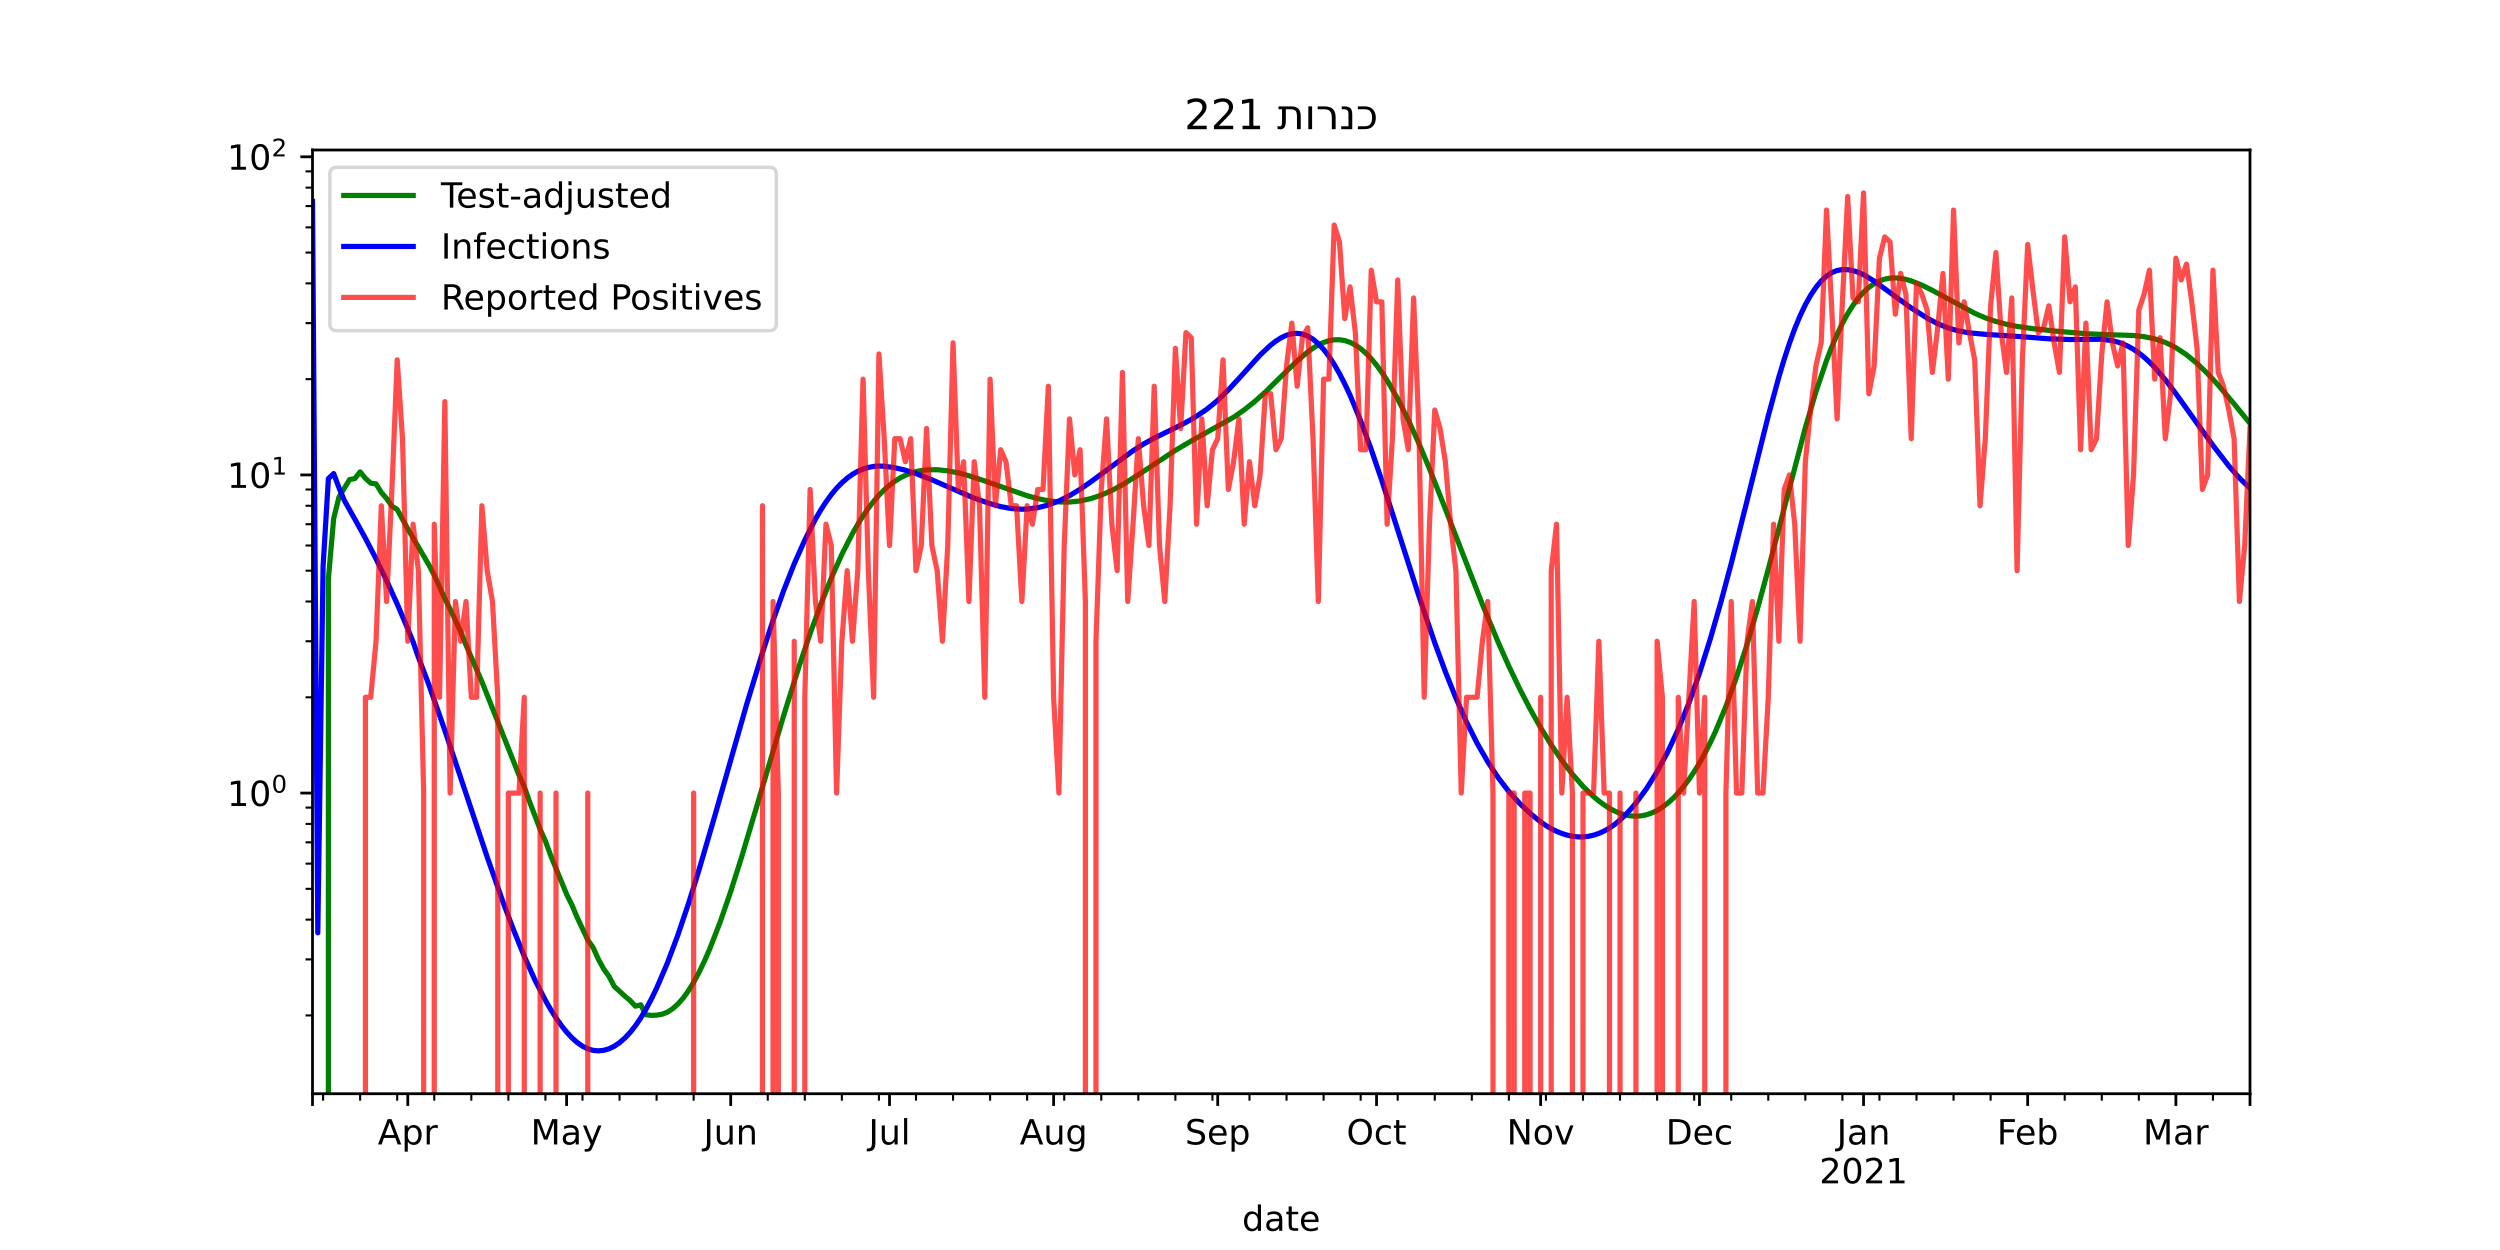 <?xml version="1.0" encoding="utf-8" standalone="no"?>
<!DOCTYPE svg PUBLIC "-//W3C//DTD SVG 1.1//EN"
  "http://www.w3.org/Graphics/SVG/1.1/DTD/svg11.dtd">
<!-- Created with matplotlib (https://matplotlib.org/) -->
<svg height="360pt" version="1.1" viewBox="0 0 720 360" width="720pt" xmlns="http://www.w3.org/2000/svg" xmlns:xlink="http://www.w3.org/1999/xlink">
 <defs>
  <style type="text/css">*{stroke-linecap:butt;stroke-linejoin:round;}</style>
 </defs>
 <g id="figure_1">
  <g id="patch_1">
   <path d="M 0 360 
L 720 360 
L 720 0 
L 0 0 
z
" style="fill:#ffffff;"/>
  </g>
  <g id="axes_1">
   <g id="patch_2">
    <path d="M 90 315 
L 648 315 
L 648 43.2 
L 90 43.2 
z
" style="fill:#ffffff;"/>
   </g>
   <g id="matplotlib.axis_1">
    <g id="xtick_1">
     <g id="line2d_1">
      <defs>
       <path d="M 0 0 
L 0 3.5 
" id="m261461eb96" style="stroke:#000000;stroke-width:0.8;"/>
      </defs>
      <g>
       <use style="stroke:#000000;stroke-width:0.8;" x="90" xlink:href="#m261461eb96" y="315"/>
      </g>
     </g>
    </g>
    <g id="xtick_2">
     <g id="line2d_2">
      <g>
       <use style="stroke:#000000;stroke-width:0.8;" x="117.443" xlink:href="#m261461eb96" y="315"/>
      </g>
     </g>
     <g id="text_1">
      <!-- Apr -->
      <g transform="translate(108.793 329.598)scale(0.1 -0.1)">
       <defs>
        <path d="M 34.188 63.188 
L 20.797 26.906 
L 47.609 26.906 
z
M 28.609 72.906 
L 39.797 72.906 
L 67.578 0 
L 57.328 0 
L 50.688 18.703 
L 17.828 18.703 
L 11.188 0 
L 0.781 0 
z
" id="DejaVuSans-65"/>
        <path d="M 18.109 8.203 
L 18.109 -20.797 
L 9.078 -20.797 
L 9.078 54.688 
L 18.109 54.688 
L 18.109 46.391 
Q 20.953 51.266 25.266 53.625 
Q 29.594 56 35.594 56 
Q 45.562 56 51.781 48.094 
Q 58.016 40.188 58.016 27.297 
Q 58.016 14.406 51.781 6.484 
Q 45.562 -1.422 35.594 -1.422 
Q 29.594 -1.422 25.266 0.953 
Q 20.953 3.328 18.109 8.203 
z
M 48.688 27.297 
Q 48.688 37.203 44.609 42.844 
Q 40.531 48.484 33.406 48.484 
Q 26.266 48.484 22.188 42.844 
Q 18.109 37.203 18.109 27.297 
Q 18.109 17.391 22.188 11.75 
Q 26.266 6.109 33.406 6.109 
Q 40.531 6.109 44.609 11.75 
Q 48.688 17.391 48.688 27.297 
z
" id="DejaVuSans-112"/>
        <path d="M 41.109 46.297 
Q 39.594 47.172 37.812 47.578 
Q 36.031 48 33.891 48 
Q 26.266 48 22.188 43.047 
Q 18.109 38.094 18.109 28.812 
L 18.109 0 
L 9.078 0 
L 9.078 54.688 
L 18.109 54.688 
L 18.109 46.188 
Q 20.953 51.172 25.484 53.578 
Q 30.031 56 36.531 56 
Q 37.453 56 38.578 55.875 
Q 39.703 55.766 41.062 55.516 
z
" id="DejaVuSans-114"/>
       </defs>
       <use xlink:href="#DejaVuSans-65"/>
       <use x="68.408" xlink:href="#DejaVuSans-112"/>
       <use x="131.885" xlink:href="#DejaVuSans-114"/>
      </g>
     </g>
    </g>
    <g id="xtick_3">
     <g id="line2d_3">
      <g>
       <use style="stroke:#000000;stroke-width:0.8;" x="163.18" xlink:href="#m261461eb96" y="315"/>
      </g>
     </g>
     <g id="text_2">
      <!-- May -->
      <g transform="translate(152.843 329.598)scale(0.1 -0.1)">
       <defs>
        <path d="M 9.812 72.906 
L 24.516 72.906 
L 43.109 23.297 
L 61.812 72.906 
L 76.516 72.906 
L 76.516 0 
L 66.891 0 
L 66.891 64.016 
L 48.094 14.016 
L 38.188 14.016 
L 19.391 64.016 
L 19.391 0 
L 9.812 0 
z
" id="DejaVuSans-77"/>
        <path d="M 34.281 27.484 
Q 23.391 27.484 19.188 25 
Q 14.984 22.516 14.984 16.5 
Q 14.984 11.719 18.141 8.906 
Q 21.297 6.109 26.703 6.109 
Q 34.188 6.109 38.703 11.406 
Q 43.219 16.703 43.219 25.484 
L 43.219 27.484 
z
M 52.203 31.203 
L 52.203 0 
L 43.219 0 
L 43.219 8.297 
Q 40.141 3.328 35.547 0.953 
Q 30.953 -1.422 24.312 -1.422 
Q 15.922 -1.422 10.953 3.297 
Q 6 8.016 6 15.922 
Q 6 25.141 12.172 29.828 
Q 18.359 34.516 30.609 34.516 
L 43.219 34.516 
L 43.219 35.406 
Q 43.219 41.609 39.141 45 
Q 35.062 48.391 27.688 48.391 
Q 23 48.391 18.547 47.266 
Q 14.109 46.141 10.016 43.891 
L 10.016 52.203 
Q 14.938 54.109 19.578 55.047 
Q 24.219 56 28.609 56 
Q 40.484 56 46.344 49.844 
Q 52.203 43.703 52.203 31.203 
z
" id="DejaVuSans-97"/>
        <path d="M 32.172 -5.078 
Q 28.375 -14.844 24.75 -17.812 
Q 21.141 -20.797 15.094 -20.797 
L 7.906 -20.797 
L 7.906 -13.281 
L 13.188 -13.281 
Q 16.891 -13.281 18.938 -11.516 
Q 21 -9.766 23.484 -3.219 
L 25.094 0.875 
L 2.984 54.688 
L 12.5 54.688 
L 29.594 11.922 
L 46.688 54.688 
L 56.203 54.688 
z
" id="DejaVuSans-121"/>
       </defs>
       <use xlink:href="#DejaVuSans-77"/>
       <use x="86.279" xlink:href="#DejaVuSans-97"/>
       <use x="147.559" xlink:href="#DejaVuSans-121"/>
      </g>
     </g>
    </g>
    <g id="xtick_4">
     <g id="line2d_4">
      <g>
       <use style="stroke:#000000;stroke-width:0.8;" x="210.443" xlink:href="#m261461eb96" y="315"/>
      </g>
     </g>
     <g id="text_3">
      <!-- Jun -->
      <g transform="translate(202.63 329.598)scale(0.1 -0.1)">
       <defs>
        <path d="M 9.812 72.906 
L 19.672 72.906 
L 19.672 5.078 
Q 19.672 -8.109 14.672 -14.062 
Q 9.672 -20.016 -1.422 -20.016 
L -5.172 -20.016 
L -5.172 -11.719 
L -2.094 -11.719 
Q 4.438 -11.719 7.125 -8.047 
Q 9.812 -4.391 9.812 5.078 
z
" id="DejaVuSans-74"/>
        <path d="M 8.5 21.578 
L 8.5 54.688 
L 17.484 54.688 
L 17.484 21.922 
Q 17.484 14.156 20.5 10.266 
Q 23.531 6.391 29.594 6.391 
Q 36.859 6.391 41.078 11.031 
Q 45.312 15.672 45.312 23.688 
L 45.312 54.688 
L 54.297 54.688 
L 54.297 0 
L 45.312 0 
L 45.312 8.406 
Q 42.047 3.422 37.719 1 
Q 33.406 -1.422 27.688 -1.422 
Q 18.266 -1.422 13.375 4.438 
Q 8.5 10.297 8.5 21.578 
z
M 31.109 56 
z
" id="DejaVuSans-117"/>
        <path d="M 54.891 33.016 
L 54.891 0 
L 45.906 0 
L 45.906 32.719 
Q 45.906 40.484 42.875 44.328 
Q 39.844 48.188 33.797 48.188 
Q 26.516 48.188 22.312 43.547 
Q 18.109 38.922 18.109 30.906 
L 18.109 0 
L 9.078 0 
L 9.078 54.688 
L 18.109 54.688 
L 18.109 46.188 
Q 21.344 51.125 25.703 53.562 
Q 30.078 56 35.797 56 
Q 45.219 56 50.047 50.172 
Q 54.891 44.344 54.891 33.016 
z
" id="DejaVuSans-110"/>
       </defs>
       <use xlink:href="#DejaVuSans-74"/>
       <use x="29.492" xlink:href="#DejaVuSans-117"/>
       <use x="92.871" xlink:href="#DejaVuSans-110"/>
      </g>
     </g>
    </g>
    <g id="xtick_5">
     <g id="line2d_5">
      <g>
       <use style="stroke:#000000;stroke-width:0.8;" x="256.18" xlink:href="#m261461eb96" y="315"/>
      </g>
     </g>
     <g id="text_4">
      <!-- Jul -->
      <g transform="translate(250.148 329.598)scale(0.1 -0.1)">
       <defs>
        <path d="M 9.422 75.984 
L 18.406 75.984 
L 18.406 0 
L 9.422 0 
z
" id="DejaVuSans-108"/>
       </defs>
       <use xlink:href="#DejaVuSans-74"/>
       <use x="29.492" xlink:href="#DejaVuSans-117"/>
       <use x="92.871" xlink:href="#DejaVuSans-108"/>
      </g>
     </g>
    </g>
    <g id="xtick_6">
     <g id="line2d_6">
      <g>
       <use style="stroke:#000000;stroke-width:0.8;" x="303.443" xlink:href="#m261461eb96" y="315"/>
      </g>
     </g>
     <g id="text_5">
      <!-- Aug -->
      <g transform="translate(293.679 329.598)scale(0.1 -0.1)">
       <defs>
        <path d="M 45.406 27.984 
Q 45.406 37.75 41.375 43.109 
Q 37.359 48.484 30.078 48.484 
Q 22.859 48.484 18.828 43.109 
Q 14.797 37.75 14.797 27.984 
Q 14.797 18.266 18.828 12.891 
Q 22.859 7.516 30.078 7.516 
Q 37.359 7.516 41.375 12.891 
Q 45.406 18.266 45.406 27.984 
z
M 54.391 6.781 
Q 54.391 -7.172 48.188 -13.984 
Q 42 -20.797 29.203 -20.797 
Q 24.469 -20.797 20.266 -20.094 
Q 16.062 -19.391 12.109 -17.922 
L 12.109 -9.188 
Q 16.062 -11.328 19.922 -12.344 
Q 23.781 -13.375 27.781 -13.375 
Q 36.625 -13.375 41.016 -8.766 
Q 45.406 -4.156 45.406 5.172 
L 45.406 9.625 
Q 42.625 4.781 38.281 2.391 
Q 33.938 0 27.875 0 
Q 17.828 0 11.672 7.656 
Q 5.516 15.328 5.516 27.984 
Q 5.516 40.672 11.672 48.328 
Q 17.828 56 27.875 56 
Q 33.938 56 38.281 53.609 
Q 42.625 51.219 45.406 46.391 
L 45.406 54.688 
L 54.391 54.688 
z
" id="DejaVuSans-103"/>
       </defs>
       <use xlink:href="#DejaVuSans-65"/>
       <use x="68.408" xlink:href="#DejaVuSans-117"/>
       <use x="131.787" xlink:href="#DejaVuSans-103"/>
      </g>
     </g>
    </g>
    <g id="xtick_7">
     <g id="line2d_7">
      <g>
       <use style="stroke:#000000;stroke-width:0.8;" x="350.705" xlink:href="#m261461eb96" y="315"/>
      </g>
     </g>
     <g id="text_6">
      <!-- Sep -->
      <g transform="translate(341.28 329.598)scale(0.1 -0.1)">
       <defs>
        <path d="M 53.516 70.516 
L 53.516 60.891 
Q 47.906 63.578 42.922 64.891 
Q 37.938 66.219 33.297 66.219 
Q 25.25 66.219 20.875 63.094 
Q 16.5 59.969 16.5 54.203 
Q 16.5 49.359 19.406 46.891 
Q 22.312 44.438 30.422 42.922 
L 36.375 41.703 
Q 47.406 39.594 52.656 34.297 
Q 57.906 29 57.906 20.125 
Q 57.906 9.516 50.797 4.047 
Q 43.703 -1.422 29.984 -1.422 
Q 24.812 -1.422 18.969 -0.25 
Q 13.141 0.922 6.891 3.219 
L 6.891 13.375 
Q 12.891 10.016 18.656 8.297 
Q 24.422 6.594 29.984 6.594 
Q 38.422 6.594 43.016 9.906 
Q 47.609 13.234 47.609 19.391 
Q 47.609 24.75 44.312 27.781 
Q 41.016 30.812 33.5 32.328 
L 27.484 33.5 
Q 16.453 35.688 11.516 40.375 
Q 6.594 45.062 6.594 53.422 
Q 6.594 63.094 13.406 68.656 
Q 20.219 74.219 32.172 74.219 
Q 37.312 74.219 42.625 73.281 
Q 47.953 72.359 53.516 70.516 
z
" id="DejaVuSans-83"/>
        <path d="M 56.203 29.594 
L 56.203 25.203 
L 14.891 25.203 
Q 15.484 15.922 20.484 11.062 
Q 25.484 6.203 34.422 6.203 
Q 39.594 6.203 44.453 7.469 
Q 49.312 8.734 54.109 11.281 
L 54.109 2.781 
Q 49.266 0.734 44.188 -0.344 
Q 39.109 -1.422 33.891 -1.422 
Q 20.797 -1.422 13.156 6.188 
Q 5.516 13.812 5.516 26.812 
Q 5.516 40.234 12.766 48.109 
Q 20.016 56 32.328 56 
Q 43.359 56 49.781 48.891 
Q 56.203 41.797 56.203 29.594 
z
M 47.219 32.234 
Q 47.125 39.594 43.094 43.984 
Q 39.062 48.391 32.422 48.391 
Q 24.906 48.391 20.391 44.141 
Q 15.875 39.891 15.188 32.172 
z
" id="DejaVuSans-101"/>
       </defs>
       <use xlink:href="#DejaVuSans-83"/>
       <use x="63.477" xlink:href="#DejaVuSans-101"/>
       <use x="125" xlink:href="#DejaVuSans-112"/>
      </g>
     </g>
    </g>
    <g id="xtick_8">
     <g id="line2d_8">
      <g>
       <use style="stroke:#000000;stroke-width:0.8;" x="396.443" xlink:href="#m261461eb96" y="315"/>
      </g>
     </g>
     <g id="text_7">
      <!-- Oct -->
      <g transform="translate(387.797 329.598)scale(0.1 -0.1)">
       <defs>
        <path d="M 39.406 66.219 
Q 28.656 66.219 22.328 58.203 
Q 16.016 50.203 16.016 36.375 
Q 16.016 22.609 22.328 14.594 
Q 28.656 6.594 39.406 6.594 
Q 50.141 6.594 56.422 14.594 
Q 62.703 22.609 62.703 36.375 
Q 62.703 50.203 56.422 58.203 
Q 50.141 66.219 39.406 66.219 
z
M 39.406 74.219 
Q 54.734 74.219 63.906 63.938 
Q 73.094 53.656 73.094 36.375 
Q 73.094 19.141 63.906 8.859 
Q 54.734 -1.422 39.406 -1.422 
Q 24.031 -1.422 14.812 8.828 
Q 5.609 19.094 5.609 36.375 
Q 5.609 53.656 14.812 63.938 
Q 24.031 74.219 39.406 74.219 
z
" id="DejaVuSans-79"/>
        <path d="M 48.781 52.594 
L 48.781 44.188 
Q 44.969 46.297 41.141 47.344 
Q 37.312 48.391 33.406 48.391 
Q 24.656 48.391 19.812 42.844 
Q 14.984 37.312 14.984 27.297 
Q 14.984 17.281 19.812 11.734 
Q 24.656 6.203 33.406 6.203 
Q 37.312 6.203 41.141 7.25 
Q 44.969 8.297 48.781 10.406 
L 48.781 2.094 
Q 45.016 0.344 40.984 -0.531 
Q 36.969 -1.422 32.422 -1.422 
Q 20.062 -1.422 12.781 6.344 
Q 5.516 14.109 5.516 27.297 
Q 5.516 40.672 12.859 48.328 
Q 20.219 56 33.016 56 
Q 37.156 56 41.109 55.141 
Q 45.062 54.297 48.781 52.594 
z
" id="DejaVuSans-99"/>
        <path d="M 18.312 70.219 
L 18.312 54.688 
L 36.812 54.688 
L 36.812 47.703 
L 18.312 47.703 
L 18.312 18.016 
Q 18.312 11.328 20.141 9.422 
Q 21.969 7.516 27.594 7.516 
L 36.812 7.516 
L 36.812 0 
L 27.594 0 
Q 17.188 0 13.234 3.875 
Q 9.281 7.766 9.281 18.016 
L 9.281 47.703 
L 2.688 47.703 
L 2.688 54.688 
L 9.281 54.688 
L 9.281 70.219 
z
" id="DejaVuSans-116"/>
       </defs>
       <use xlink:href="#DejaVuSans-79"/>
       <use x="78.711" xlink:href="#DejaVuSans-99"/>
       <use x="133.691" xlink:href="#DejaVuSans-116"/>
      </g>
     </g>
    </g>
    <g id="xtick_9">
     <g id="line2d_9">
      <g>
       <use style="stroke:#000000;stroke-width:0.8;" x="443.705" xlink:href="#m261461eb96" y="315"/>
      </g>
     </g>
     <g id="text_8">
      <!-- Nov -->
      <g transform="translate(433.946 329.598)scale(0.1 -0.1)">
       <defs>
        <path d="M 9.812 72.906 
L 23.094 72.906 
L 55.422 11.922 
L 55.422 72.906 
L 64.984 72.906 
L 64.984 0 
L 51.703 0 
L 19.391 60.984 
L 19.391 0 
L 9.812 0 
z
" id="DejaVuSans-78"/>
        <path d="M 30.609 48.391 
Q 23.391 48.391 19.188 42.75 
Q 14.984 37.109 14.984 27.297 
Q 14.984 17.484 19.156 11.844 
Q 23.344 6.203 30.609 6.203 
Q 37.797 6.203 41.984 11.859 
Q 46.188 17.531 46.188 27.297 
Q 46.188 37.016 41.984 42.703 
Q 37.797 48.391 30.609 48.391 
z
M 30.609 56 
Q 42.328 56 49.016 48.375 
Q 55.719 40.766 55.719 27.297 
Q 55.719 13.875 49.016 6.219 
Q 42.328 -1.422 30.609 -1.422 
Q 18.844 -1.422 12.172 6.219 
Q 5.516 13.875 5.516 27.297 
Q 5.516 40.766 12.172 48.375 
Q 18.844 56 30.609 56 
z
" id="DejaVuSans-111"/>
        <path d="M 2.984 54.688 
L 12.5 54.688 
L 29.594 8.797 
L 46.688 54.688 
L 56.203 54.688 
L 35.688 0 
L 23.484 0 
z
" id="DejaVuSans-118"/>
       </defs>
       <use xlink:href="#DejaVuSans-78"/>
       <use x="74.805" xlink:href="#DejaVuSans-111"/>
       <use x="135.986" xlink:href="#DejaVuSans-118"/>
      </g>
     </g>
    </g>
    <g id="xtick_10">
     <g id="line2d_10">
      <g>
       <use style="stroke:#000000;stroke-width:0.8;" x="489.443" xlink:href="#m261461eb96" y="315"/>
      </g>
     </g>
     <g id="text_9">
      <!-- Dec -->
      <g transform="translate(479.767 329.598)scale(0.1 -0.1)">
       <defs>
        <path d="M 19.672 64.797 
L 19.672 8.109 
L 31.594 8.109 
Q 46.688 8.109 53.688 14.938 
Q 60.688 21.781 60.688 36.531 
Q 60.688 51.172 53.688 57.984 
Q 46.688 64.797 31.594 64.797 
z
M 9.812 72.906 
L 30.078 72.906 
Q 51.266 72.906 61.172 64.094 
Q 71.094 55.281 71.094 36.531 
Q 71.094 17.672 61.125 8.828 
Q 51.172 0 30.078 0 
L 9.812 0 
z
" id="DejaVuSans-68"/>
       </defs>
       <use xlink:href="#DejaVuSans-68"/>
       <use x="77.002" xlink:href="#DejaVuSans-101"/>
       <use x="138.525" xlink:href="#DejaVuSans-99"/>
      </g>
     </g>
    </g>
    <g id="xtick_11">
     <g id="line2d_11">
      <g>
       <use style="stroke:#000000;stroke-width:0.8;" x="536.705" xlink:href="#m261461eb96" y="315"/>
      </g>
     </g>
     <g id="text_10">
      <!-- Jan -->
      <g transform="translate(528.997 329.598)scale(0.1 -0.1)">
       <use xlink:href="#DejaVuSans-74"/>
       <use x="29.492" xlink:href="#DejaVuSans-97"/>
       <use x="90.771" xlink:href="#DejaVuSans-110"/>
      </g>
      <!-- 2021 -->
      <g transform="translate(523.98 340.796)scale(0.1 -0.1)">
       <defs>
        <path d="M 19.188 8.297 
L 53.609 8.297 
L 53.609 0 
L 7.328 0 
L 7.328 8.297 
Q 12.938 14.109 22.625 23.891 
Q 32.328 33.688 34.812 36.531 
Q 39.547 41.844 41.422 45.531 
Q 43.312 49.219 43.312 52.781 
Q 43.312 58.594 39.234 62.25 
Q 35.156 65.922 28.609 65.922 
Q 23.969 65.922 18.812 64.312 
Q 13.672 62.703 7.812 59.422 
L 7.812 69.391 
Q 13.766 71.781 18.938 73 
Q 24.125 74.219 28.422 74.219 
Q 39.75 74.219 46.484 68.547 
Q 53.219 62.891 53.219 53.422 
Q 53.219 48.922 51.531 44.891 
Q 49.859 40.875 45.406 35.406 
Q 44.188 33.984 37.641 27.219 
Q 31.109 20.453 19.188 8.297 
z
" id="DejaVuSans-50"/>
        <path d="M 31.781 66.406 
Q 24.172 66.406 20.328 58.906 
Q 16.5 51.422 16.5 36.375 
Q 16.5 21.391 20.328 13.891 
Q 24.172 6.391 31.781 6.391 
Q 39.453 6.391 43.281 13.891 
Q 47.125 21.391 47.125 36.375 
Q 47.125 51.422 43.281 58.906 
Q 39.453 66.406 31.781 66.406 
z
M 31.781 74.219 
Q 44.047 74.219 50.516 64.516 
Q 56.984 54.828 56.984 36.375 
Q 56.984 17.969 50.516 8.266 
Q 44.047 -1.422 31.781 -1.422 
Q 19.531 -1.422 13.062 8.266 
Q 6.594 17.969 6.594 36.375 
Q 6.594 54.828 13.062 64.516 
Q 19.531 74.219 31.781 74.219 
z
" id="DejaVuSans-48"/>
        <path d="M 12.406 8.297 
L 28.516 8.297 
L 28.516 63.922 
L 10.984 60.406 
L 10.984 69.391 
L 28.422 72.906 
L 38.281 72.906 
L 38.281 8.297 
L 54.391 8.297 
L 54.391 0 
L 12.406 0 
z
" id="DejaVuSans-49"/>
       </defs>
       <use xlink:href="#DejaVuSans-50"/>
       <use x="63.623" xlink:href="#DejaVuSans-48"/>
       <use x="127.246" xlink:href="#DejaVuSans-50"/>
       <use x="190.869" xlink:href="#DejaVuSans-49"/>
      </g>
     </g>
    </g>
    <g id="xtick_12">
     <g id="line2d_12">
      <g>
       <use style="stroke:#000000;stroke-width:0.8;" x="583.967" xlink:href="#m261461eb96" y="315"/>
      </g>
     </g>
     <g id="text_11">
      <!-- Feb -->
      <g transform="translate(575.116 329.598)scale(0.1 -0.1)">
       <defs>
        <path d="M 9.812 72.906 
L 51.703 72.906 
L 51.703 64.594 
L 19.672 64.594 
L 19.672 43.109 
L 48.578 43.109 
L 48.578 34.812 
L 19.672 34.812 
L 19.672 0 
L 9.812 0 
z
" id="DejaVuSans-70"/>
        <path d="M 48.688 27.297 
Q 48.688 37.203 44.609 42.844 
Q 40.531 48.484 33.406 48.484 
Q 26.266 48.484 22.188 42.844 
Q 18.109 37.203 18.109 27.297 
Q 18.109 17.391 22.188 11.75 
Q 26.266 6.109 33.406 6.109 
Q 40.531 6.109 44.609 11.75 
Q 48.688 17.391 48.688 27.297 
z
M 18.109 46.391 
Q 20.953 51.266 25.266 53.625 
Q 29.594 56 35.594 56 
Q 45.562 56 51.781 48.094 
Q 58.016 40.188 58.016 27.297 
Q 58.016 14.406 51.781 6.484 
Q 45.562 -1.422 35.594 -1.422 
Q 29.594 -1.422 25.266 0.953 
Q 20.953 3.328 18.109 8.203 
L 18.109 0 
L 9.078 0 
L 9.078 75.984 
L 18.109 75.984 
z
" id="DejaVuSans-98"/>
       </defs>
       <use xlink:href="#DejaVuSans-70"/>
       <use x="52.02" xlink:href="#DejaVuSans-101"/>
       <use x="113.543" xlink:href="#DejaVuSans-98"/>
      </g>
     </g>
    </g>
    <g id="xtick_13">
     <g id="line2d_13">
      <g>
       <use style="stroke:#000000;stroke-width:0.8;" x="626.656" xlink:href="#m261461eb96" y="315"/>
      </g>
     </g>
     <g id="text_12">
      <!-- Mar -->
      <g transform="translate(617.222 329.598)scale(0.1 -0.1)">
       <use xlink:href="#DejaVuSans-77"/>
       <use x="86.279" xlink:href="#DejaVuSans-97"/>
       <use x="147.559" xlink:href="#DejaVuSans-114"/>
      </g>
     </g>
    </g>
    <g id="xtick_14">
     <g id="line2d_14">
      <g>
       <use style="stroke:#000000;stroke-width:0.8;" x="648" xlink:href="#m261461eb96" y="315"/>
      </g>
     </g>
    </g>
    <g id="xtick_15">
     <g id="line2d_15">
      <defs>
       <path d="M 0 0 
L 0 2 
" id="m8520b79dc2" style="stroke:#000000;stroke-width:0.6;"/>
      </defs>
      <g>
       <use style="stroke:#000000;stroke-width:0.6;" x="93.049" xlink:href="#m8520b79dc2" y="315"/>
      </g>
     </g>
    </g>
    <g id="xtick_16">
     <g id="line2d_16">
      <g>
       <use style="stroke:#000000;stroke-width:0.6;" x="103.721" xlink:href="#m8520b79dc2" y="315"/>
      </g>
     </g>
    </g>
    <g id="xtick_17">
     <g id="line2d_17">
      <g>
       <use style="stroke:#000000;stroke-width:0.6;" x="114.393" xlink:href="#m8520b79dc2" y="315"/>
      </g>
     </g>
    </g>
    <g id="xtick_18">
     <g id="line2d_18">
      <g>
       <use style="stroke:#000000;stroke-width:0.6;" x="125.066" xlink:href="#m8520b79dc2" y="315"/>
      </g>
     </g>
    </g>
    <g id="xtick_19">
     <g id="line2d_19">
      <g>
       <use style="stroke:#000000;stroke-width:0.6;" x="135.738" xlink:href="#m8520b79dc2" y="315"/>
      </g>
     </g>
    </g>
    <g id="xtick_20">
     <g id="line2d_20">
      <g>
       <use style="stroke:#000000;stroke-width:0.6;" x="146.41" xlink:href="#m8520b79dc2" y="315"/>
      </g>
     </g>
    </g>
    <g id="xtick_21">
     <g id="line2d_21">
      <g>
       <use style="stroke:#000000;stroke-width:0.6;" x="157.082" xlink:href="#m8520b79dc2" y="315"/>
      </g>
     </g>
    </g>
    <g id="xtick_22">
     <g id="line2d_22">
      <g>
       <use style="stroke:#000000;stroke-width:0.6;" x="167.754" xlink:href="#m8520b79dc2" y="315"/>
      </g>
     </g>
    </g>
    <g id="xtick_23">
     <g id="line2d_23">
      <g>
       <use style="stroke:#000000;stroke-width:0.6;" x="178.426" xlink:href="#m8520b79dc2" y="315"/>
      </g>
     </g>
    </g>
    <g id="xtick_24">
     <g id="line2d_24">
      <g>
       <use style="stroke:#000000;stroke-width:0.6;" x="189.098" xlink:href="#m8520b79dc2" y="315"/>
      </g>
     </g>
    </g>
    <g id="xtick_25">
     <g id="line2d_25">
      <g>
       <use style="stroke:#000000;stroke-width:0.6;" x="199.77" xlink:href="#m8520b79dc2" y="315"/>
      </g>
     </g>
    </g>
    <g id="xtick_26">
     <g id="line2d_26">
      <g>
       <use style="stroke:#000000;stroke-width:0.6;" x="221.115" xlink:href="#m8520b79dc2" y="315"/>
      </g>
     </g>
    </g>
    <g id="xtick_27">
     <g id="line2d_27">
      <g>
       <use style="stroke:#000000;stroke-width:0.6;" x="231.787" xlink:href="#m8520b79dc2" y="315"/>
      </g>
     </g>
    </g>
    <g id="xtick_28">
     <g id="line2d_28">
      <g>
       <use style="stroke:#000000;stroke-width:0.6;" x="242.459" xlink:href="#m8520b79dc2" y="315"/>
      </g>
     </g>
    </g>
    <g id="xtick_29">
     <g id="line2d_29">
      <g>
       <use style="stroke:#000000;stroke-width:0.6;" x="253.131" xlink:href="#m8520b79dc2" y="315"/>
      </g>
     </g>
    </g>
    <g id="xtick_30">
     <g id="line2d_30">
      <g>
       <use style="stroke:#000000;stroke-width:0.6;" x="263.803" xlink:href="#m8520b79dc2" y="315"/>
      </g>
     </g>
    </g>
    <g id="xtick_31">
     <g id="line2d_31">
      <g>
       <use style="stroke:#000000;stroke-width:0.6;" x="274.475" xlink:href="#m8520b79dc2" y="315"/>
      </g>
     </g>
    </g>
    <g id="xtick_32">
     <g id="line2d_32">
      <g>
       <use style="stroke:#000000;stroke-width:0.6;" x="285.148" xlink:href="#m8520b79dc2" y="315"/>
      </g>
     </g>
    </g>
    <g id="xtick_33">
     <g id="line2d_33">
      <g>
       <use style="stroke:#000000;stroke-width:0.6;" x="295.82" xlink:href="#m8520b79dc2" y="315"/>
      </g>
     </g>
    </g>
    <g id="xtick_34">
     <g id="line2d_34">
      <g>
       <use style="stroke:#000000;stroke-width:0.6;" x="306.492" xlink:href="#m8520b79dc2" y="315"/>
      </g>
     </g>
    </g>
    <g id="xtick_35">
     <g id="line2d_35">
      <g>
       <use style="stroke:#000000;stroke-width:0.6;" x="317.164" xlink:href="#m8520b79dc2" y="315"/>
      </g>
     </g>
    </g>
    <g id="xtick_36">
     <g id="line2d_36">
      <g>
       <use style="stroke:#000000;stroke-width:0.6;" x="327.836" xlink:href="#m8520b79dc2" y="315"/>
      </g>
     </g>
    </g>
    <g id="xtick_37">
     <g id="line2d_37">
      <g>
       <use style="stroke:#000000;stroke-width:0.6;" x="338.508" xlink:href="#m8520b79dc2" y="315"/>
      </g>
     </g>
    </g>
    <g id="xtick_38">
     <g id="line2d_38">
      <g>
       <use style="stroke:#000000;stroke-width:0.6;" x="349.18" xlink:href="#m8520b79dc2" y="315"/>
      </g>
     </g>
    </g>
    <g id="xtick_39">
     <g id="line2d_39">
      <g>
       <use style="stroke:#000000;stroke-width:0.6;" x="359.852" xlink:href="#m8520b79dc2" y="315"/>
      </g>
     </g>
    </g>
    <g id="xtick_40">
     <g id="line2d_40">
      <g>
       <use style="stroke:#000000;stroke-width:0.6;" x="370.525" xlink:href="#m8520b79dc2" y="315"/>
      </g>
     </g>
    </g>
    <g id="xtick_41">
     <g id="line2d_41">
      <g>
       <use style="stroke:#000000;stroke-width:0.6;" x="381.197" xlink:href="#m8520b79dc2" y="315"/>
      </g>
     </g>
    </g>
    <g id="xtick_42">
     <g id="line2d_42">
      <g>
       <use style="stroke:#000000;stroke-width:0.6;" x="391.869" xlink:href="#m8520b79dc2" y="315"/>
      </g>
     </g>
    </g>
    <g id="xtick_43">
     <g id="line2d_43">
      <g>
       <use style="stroke:#000000;stroke-width:0.6;" x="402.541" xlink:href="#m8520b79dc2" y="315"/>
      </g>
     </g>
    </g>
    <g id="xtick_44">
     <g id="line2d_44">
      <g>
       <use style="stroke:#000000;stroke-width:0.6;" x="413.213" xlink:href="#m8520b79dc2" y="315"/>
      </g>
     </g>
    </g>
    <g id="xtick_45">
     <g id="line2d_45">
      <g>
       <use style="stroke:#000000;stroke-width:0.6;" x="423.885" xlink:href="#m8520b79dc2" y="315"/>
      </g>
     </g>
    </g>
    <g id="xtick_46">
     <g id="line2d_46">
      <g>
       <use style="stroke:#000000;stroke-width:0.6;" x="434.557" xlink:href="#m8520b79dc2" y="315"/>
      </g>
     </g>
    </g>
    <g id="xtick_47">
     <g id="line2d_47">
      <g>
       <use style="stroke:#000000;stroke-width:0.6;" x="445.23" xlink:href="#m8520b79dc2" y="315"/>
      </g>
     </g>
    </g>
    <g id="xtick_48">
     <g id="line2d_48">
      <g>
       <use style="stroke:#000000;stroke-width:0.6;" x="455.902" xlink:href="#m8520b79dc2" y="315"/>
      </g>
     </g>
    </g>
    <g id="xtick_49">
     <g id="line2d_49">
      <g>
       <use style="stroke:#000000;stroke-width:0.6;" x="466.574" xlink:href="#m8520b79dc2" y="315"/>
      </g>
     </g>
    </g>
    <g id="xtick_50">
     <g id="line2d_50">
      <g>
       <use style="stroke:#000000;stroke-width:0.6;" x="477.246" xlink:href="#m8520b79dc2" y="315"/>
      </g>
     </g>
    </g>
    <g id="xtick_51">
     <g id="line2d_51">
      <g>
       <use style="stroke:#000000;stroke-width:0.6;" x="487.918" xlink:href="#m8520b79dc2" y="315"/>
      </g>
     </g>
    </g>
    <g id="xtick_52">
     <g id="line2d_52">
      <g>
       <use style="stroke:#000000;stroke-width:0.6;" x="498.59" xlink:href="#m8520b79dc2" y="315"/>
      </g>
     </g>
    </g>
    <g id="xtick_53">
     <g id="line2d_53">
      <g>
       <use style="stroke:#000000;stroke-width:0.6;" x="509.262" xlink:href="#m8520b79dc2" y="315"/>
      </g>
     </g>
    </g>
    <g id="xtick_54">
     <g id="line2d_54">
      <g>
       <use style="stroke:#000000;stroke-width:0.6;" x="519.934" xlink:href="#m8520b79dc2" y="315"/>
      </g>
     </g>
    </g>
    <g id="xtick_55">
     <g id="line2d_55">
      <g>
       <use style="stroke:#000000;stroke-width:0.6;" x="530.607" xlink:href="#m8520b79dc2" y="315"/>
      </g>
     </g>
    </g>
    <g id="xtick_56">
     <g id="line2d_56">
      <g>
       <use style="stroke:#000000;stroke-width:0.6;" x="541.279" xlink:href="#m8520b79dc2" y="315"/>
      </g>
     </g>
    </g>
    <g id="xtick_57">
     <g id="line2d_57">
      <g>
       <use style="stroke:#000000;stroke-width:0.6;" x="551.951" xlink:href="#m8520b79dc2" y="315"/>
      </g>
     </g>
    </g>
    <g id="xtick_58">
     <g id="line2d_58">
      <g>
       <use style="stroke:#000000;stroke-width:0.6;" x="562.623" xlink:href="#m8520b79dc2" y="315"/>
      </g>
     </g>
    </g>
    <g id="xtick_59">
     <g id="line2d_59">
      <g>
       <use style="stroke:#000000;stroke-width:0.6;" x="573.295" xlink:href="#m8520b79dc2" y="315"/>
      </g>
     </g>
    </g>
    <g id="xtick_60">
     <g id="line2d_60">
      <g>
       <use style="stroke:#000000;stroke-width:0.6;" x="594.639" xlink:href="#m8520b79dc2" y="315"/>
      </g>
     </g>
    </g>
    <g id="xtick_61">
     <g id="line2d_61">
      <g>
       <use style="stroke:#000000;stroke-width:0.6;" x="605.311" xlink:href="#m8520b79dc2" y="315"/>
      </g>
     </g>
    </g>
    <g id="xtick_62">
     <g id="line2d_62">
      <g>
       <use style="stroke:#000000;stroke-width:0.6;" x="615.984" xlink:href="#m8520b79dc2" y="315"/>
      </g>
     </g>
    </g>
    <g id="xtick_63">
     <g id="line2d_63">
      <g>
       <use style="stroke:#000000;stroke-width:0.6;" x="637.328" xlink:href="#m8520b79dc2" y="315"/>
      </g>
     </g>
    </g>
    <g id="text_13">
     <!-- date -->
     <g transform="translate(357.725 354.474)scale(0.1 -0.1)">
      <defs>
       <path d="M 45.406 46.391 
L 45.406 75.984 
L 54.391 75.984 
L 54.391 0 
L 45.406 0 
L 45.406 8.203 
Q 42.578 3.328 38.25 0.953 
Q 33.938 -1.422 27.875 -1.422 
Q 17.969 -1.422 11.734 6.484 
Q 5.516 14.406 5.516 27.297 
Q 5.516 40.188 11.734 48.094 
Q 17.969 56 27.875 56 
Q 33.938 56 38.25 53.625 
Q 42.578 51.266 45.406 46.391 
z
M 14.797 27.297 
Q 14.797 17.391 18.875 11.75 
Q 22.953 6.109 30.078 6.109 
Q 37.203 6.109 41.297 11.75 
Q 45.406 17.391 45.406 27.297 
Q 45.406 37.203 41.297 42.844 
Q 37.203 48.484 30.078 48.484 
Q 22.953 48.484 18.875 42.844 
Q 14.797 37.203 14.797 27.297 
z
" id="DejaVuSans-100"/>
      </defs>
      <use xlink:href="#DejaVuSans-100"/>
      <use x="63.477" xlink:href="#DejaVuSans-97"/>
      <use x="124.756" xlink:href="#DejaVuSans-116"/>
      <use x="163.965" xlink:href="#DejaVuSans-101"/>
     </g>
    </g>
   </g>
   <g id="matplotlib.axis_2">
    <g id="ytick_1">
     <g id="line2d_64">
      <defs>
       <path d="M 0 0 
L -3.5 0 
" id="m855a4ae1e3" style="stroke:#000000;stroke-width:0.8;"/>
      </defs>
      <g>
       <use style="stroke:#000000;stroke-width:0.8;" x="90" xlink:href="#m855a4ae1e3" y="228.398"/>
      </g>
     </g>
     <g id="text_14">
      <!-- $\mathdefault{10^{0}}$ -->
      <g transform="translate(65.4 232.197)scale(0.1 -0.1)">
       <use transform="translate(0 0.766)" xlink:href="#DejaVuSans-49"/>
       <use transform="translate(63.623 0.766)" xlink:href="#DejaVuSans-48"/>
       <use transform="translate(128.203 39.047)scale(0.7)" xlink:href="#DejaVuSans-48"/>
      </g>
     </g>
    </g>
    <g id="ytick_2">
     <g id="line2d_65">
      <g>
       <use style="stroke:#000000;stroke-width:0.8;" x="90" xlink:href="#m855a4ae1e3" y="136.776"/>
      </g>
     </g>
     <g id="text_15">
      <!-- $\mathdefault{10^{1}}$ -->
      <g transform="translate(65.4 140.575)scale(0.1 -0.1)">
       <use transform="translate(0 0.684)" xlink:href="#DejaVuSans-49"/>
       <use transform="translate(63.623 0.684)" xlink:href="#DejaVuSans-48"/>
       <use transform="translate(128.203 38.966)scale(0.7)" xlink:href="#DejaVuSans-49"/>
      </g>
     </g>
    </g>
    <g id="ytick_3">
     <g id="line2d_66">
      <g>
       <use style="stroke:#000000;stroke-width:0.8;" x="90" xlink:href="#m855a4ae1e3" y="45.155"/>
      </g>
     </g>
     <g id="text_16">
      <!-- $\mathdefault{10^{2}}$ -->
      <g transform="translate(65.4 48.954)scale(0.1 -0.1)">
       <use transform="translate(0 0.766)" xlink:href="#DejaVuSans-49"/>
       <use transform="translate(63.623 0.766)" xlink:href="#DejaVuSans-48"/>
       <use transform="translate(128.203 39.047)scale(0.7)" xlink:href="#DejaVuSans-50"/>
      </g>
     </g>
    </g>
    <g id="ytick_4">
     <g id="line2d_67">
      <defs>
       <path d="M 0 0 
L -2 0 
" id="m50315806df" style="stroke:#000000;stroke-width:0.6;"/>
      </defs>
      <g>
       <use style="stroke:#000000;stroke-width:0.6;" x="90" xlink:href="#m50315806df" y="292.439"/>
      </g>
     </g>
    </g>
    <g id="ytick_5">
     <g id="line2d_68">
      <g>
       <use style="stroke:#000000;stroke-width:0.6;" x="90" xlink:href="#m50315806df" y="276.305"/>
      </g>
     </g>
    </g>
    <g id="ytick_6">
     <g id="line2d_69">
      <g>
       <use style="stroke:#000000;stroke-width:0.6;" x="90" xlink:href="#m50315806df" y="264.858"/>
      </g>
     </g>
    </g>
    <g id="ytick_7">
     <g id="line2d_70">
      <g>
       <use style="stroke:#000000;stroke-width:0.6;" x="90" xlink:href="#m50315806df" y="255.979"/>
      </g>
     </g>
    </g>
    <g id="ytick_8">
     <g id="line2d_71">
      <g>
       <use style="stroke:#000000;stroke-width:0.6;" x="90" xlink:href="#m50315806df" y="248.724"/>
      </g>
     </g>
    </g>
    <g id="ytick_9">
     <g id="line2d_72">
      <g>
       <use style="stroke:#000000;stroke-width:0.6;" x="90" xlink:href="#m50315806df" y="242.59"/>
      </g>
     </g>
    </g>
    <g id="ytick_10">
     <g id="line2d_73">
      <g>
       <use style="stroke:#000000;stroke-width:0.6;" x="90" xlink:href="#m50315806df" y="237.277"/>
      </g>
     </g>
    </g>
    <g id="ytick_11">
     <g id="line2d_74">
      <g>
       <use style="stroke:#000000;stroke-width:0.6;" x="90" xlink:href="#m50315806df" y="232.59"/>
      </g>
     </g>
    </g>
    <g id="ytick_12">
     <g id="line2d_75">
      <g>
       <use style="stroke:#000000;stroke-width:0.6;" x="90" xlink:href="#m50315806df" y="200.817"/>
      </g>
     </g>
    </g>
    <g id="ytick_13">
     <g id="line2d_76">
      <g>
       <use style="stroke:#000000;stroke-width:0.6;" x="90" xlink:href="#m50315806df" y="184.683"/>
      </g>
     </g>
    </g>
    <g id="ytick_14">
     <g id="line2d_77">
      <g>
       <use style="stroke:#000000;stroke-width:0.6;" x="90" xlink:href="#m50315806df" y="173.236"/>
      </g>
     </g>
    </g>
    <g id="ytick_15">
     <g id="line2d_78">
      <g>
       <use style="stroke:#000000;stroke-width:0.6;" x="90" xlink:href="#m50315806df" y="164.357"/>
      </g>
     </g>
    </g>
    <g id="ytick_16">
     <g id="line2d_79">
      <g>
       <use style="stroke:#000000;stroke-width:0.6;" x="90" xlink:href="#m50315806df" y="157.102"/>
      </g>
     </g>
    </g>
    <g id="ytick_17">
     <g id="line2d_80">
      <g>
       <use style="stroke:#000000;stroke-width:0.6;" x="90" xlink:href="#m50315806df" y="150.969"/>
      </g>
     </g>
    </g>
    <g id="ytick_18">
     <g id="line2d_81">
      <g>
       <use style="stroke:#000000;stroke-width:0.6;" x="90" xlink:href="#m50315806df" y="145.655"/>
      </g>
     </g>
    </g>
    <g id="ytick_19">
     <g id="line2d_82">
      <g>
       <use style="stroke:#000000;stroke-width:0.6;" x="90" xlink:href="#m50315806df" y="140.969"/>
      </g>
     </g>
    </g>
    <g id="ytick_20">
     <g id="line2d_83">
      <g>
       <use style="stroke:#000000;stroke-width:0.6;" x="90" xlink:href="#m50315806df" y="109.195"/>
      </g>
     </g>
    </g>
    <g id="ytick_21">
     <g id="line2d_84">
      <g>
       <use style="stroke:#000000;stroke-width:0.6;" x="90" xlink:href="#m50315806df" y="93.062"/>
      </g>
     </g>
    </g>
    <g id="ytick_22">
     <g id="line2d_85">
      <g>
       <use style="stroke:#000000;stroke-width:0.6;" x="90" xlink:href="#m50315806df" y="81.615"/>
      </g>
     </g>
    </g>
    <g id="ytick_23">
     <g id="line2d_86">
      <g>
       <use style="stroke:#000000;stroke-width:0.6;" x="90" xlink:href="#m50315806df" y="72.735"/>
      </g>
     </g>
    </g>
    <g id="ytick_24">
     <g id="line2d_87">
      <g>
       <use style="stroke:#000000;stroke-width:0.6;" x="90" xlink:href="#m50315806df" y="65.481"/>
      </g>
     </g>
    </g>
    <g id="ytick_25">
     <g id="line2d_88">
      <g>
       <use style="stroke:#000000;stroke-width:0.6;" x="90" xlink:href="#m50315806df" y="59.347"/>
      </g>
     </g>
    </g>
    <g id="ytick_26">
     <g id="line2d_89">
      <g>
       <use style="stroke:#000000;stroke-width:0.6;" x="90" xlink:href="#m50315806df" y="54.034"/>
      </g>
     </g>
    </g>
    <g id="ytick_27">
     <g id="line2d_90">
      <g>
       <use style="stroke:#000000;stroke-width:0.6;" x="90" xlink:href="#m50315806df" y="49.347"/>
      </g>
     </g>
    </g>
   </g>
   <g id="line2d_91">
    <path clip-path="url(#pfa07d1c1b8)" d="M 94.571 361 
L 94.574 166.746 
L 96.098 149.328 
L 97.623 143.153 
L 100.672 138.119 
L 102.197 137.835 
L 103.721 135.894 
L 105.246 137.769 
L 106.77 139.154 
L 108.295 139.354 
L 109.82 141.822 
L 111.344 143.578 
L 112.869 145.775 
L 114.393 146.748 
L 117.443 152.329 
L 123.541 162.735 
L 125.066 165.655 
L 128.115 172.43 
L 129.639 175.448 
L 132.689 181.975 
L 134.213 185.784 
L 138.787 196.333 
L 149.459 223.209 
L 150.984 226.519 
L 152.508 230.903 
L 155.557 238.851 
L 157.082 242.232 
L 158.607 246.411 
L 163.18 257.538 
L 164.705 260.614 
L 166.23 264.231 
L 169.279 270.718 
L 170.803 272.864 
L 172.328 276.245 
L 173.852 279.046 
L 175.377 281.187 
L 176.902 284.093 
L 179.951 286.876 
L 181.475 288.153 
L 183 289.78 
L 184.525 289.376 
L 186.049 292.252 
L 187.574 292.429 
L 189.098 292.367 
L 190.623 292.111 
L 192.148 291.528 
L 193.672 290.562 
L 195.197 289.212 
L 196.721 287.483 
L 198.246 285.379 
L 199.77 282.909 
L 201.295 280.085 
L 202.82 276.92 
L 204.344 273.436 
L 207.393 265.593 
L 210.443 256.751 
L 213.492 247.132 
L 218.066 231.826 
L 225.689 206.081 
L 230.262 191.517 
L 233.311 182.477 
L 236.361 174.111 
L 239.41 166.481 
L 242.459 159.642 
L 245.508 153.659 
L 247.033 151.002 
L 248.557 148.572 
L 250.082 146.367 
L 251.607 144.386 
L 253.131 142.624 
L 254.656 141.077 
L 256.18 139.737 
L 257.705 138.597 
L 259.23 137.647 
L 260.754 136.876 
L 262.279 136.274 
L 263.803 135.823 
L 265.328 135.511 
L 266.852 135.323 
L 269.902 135.277 
L 272.951 135.595 
L 276 136.197 
L 279.049 137.013 
L 283.623 138.513 
L 295.82 142.778 
L 298.869 143.603 
L 301.918 144.216 
L 304.967 144.559 
L 308.016 144.591 
L 311.066 144.281 
L 314.115 143.617 
L 317.164 142.601 
L 320.213 141.251 
L 323.262 139.605 
L 327.836 136.74 
L 338.508 129.688 
L 343.082 127.001 
L 355.279 120.154 
L 358.328 118.047 
L 361.377 115.625 
L 364.426 112.893 
L 369 108.395 
L 373.574 103.939 
L 376.623 101.357 
L 378.148 100.269 
L 379.672 99.352 
L 381.197 98.632 
L 382.721 98.129 
L 384.246 97.861 
L 385.77 97.843 
L 387.295 98.085 
L 388.82 98.593 
L 390.344 99.371 
L 391.869 100.419 
L 393.393 101.734 
L 394.918 103.313 
L 396.443 105.148 
L 397.967 107.231 
L 399.492 109.552 
L 402.541 114.859 
L 405.59 120.956 
L 408.639 127.716 
L 411.689 134.998 
L 416.262 146.572 
L 426.934 174.071 
L 431.508 185.052 
L 434.557 191.88 
L 437.607 198.259 
L 440.656 204.163 
L 443.705 209.578 
L 446.754 214.513 
L 449.803 218.979 
L 452.852 222.969 
L 455.902 226.461 
L 458.951 229.426 
L 460.475 230.698 
L 462 231.821 
L 463.525 232.789 
L 465.049 233.596 
L 466.574 234.234 
L 468.098 234.698 
L 469.623 234.978 
L 471.148 235.069 
L 472.672 234.961 
L 474.197 234.65 
L 475.721 234.133 
L 477.246 233.407 
L 478.77 232.467 
L 480.295 231.313 
L 481.82 229.944 
L 483.344 228.355 
L 484.869 226.544 
L 486.393 224.508 
L 487.918 222.245 
L 489.443 219.749 
L 490.967 217.012 
L 492.492 214.02 
L 494.016 210.764 
L 497.066 203.434 
L 500.115 195.01 
L 503.164 185.539 
L 506.213 175.121 
L 509.262 163.923 
L 519.934 123.162 
L 522.984 112.843 
L 526.033 103.838 
L 527.557 99.889 
L 529.082 96.322 
L 530.607 93.14 
L 532.131 90.34 
L 533.656 87.917 
L 535.18 85.859 
L 536.705 84.149 
L 538.23 82.769 
L 539.754 81.696 
L 541.279 80.91 
L 542.803 80.387 
L 544.328 80.105 
L 545.852 80.04 
L 547.377 80.167 
L 548.902 80.461 
L 550.426 80.897 
L 553.475 82.106 
L 556.525 83.625 
L 568.721 90.235 
L 571.77 91.534 
L 574.82 92.584 
L 577.869 93.395 
L 580.918 94.004 
L 585.492 94.661 
L 593.115 95.469 
L 600.738 96.102 
L 606.836 96.38 
L 614.459 96.625 
L 617.508 96.956 
L 620.557 97.59 
L 623.607 98.629 
L 625.131 99.322 
L 626.656 100.139 
L 629.705 102.158 
L 632.754 104.672 
L 635.803 107.62 
L 638.852 110.921 
L 643.426 116.321 
L 648 121.966 
L 648 121.966 
" style="fill:none;stroke:#008000;stroke-linecap:square;stroke-width:1.5;"/>
   </g>
   <g id="line2d_92">
    <path clip-path="url(#pfa07d1c1b8)" d="M 90 57.983 
L 91.525 268.647 
L 93.049 163.149 
L 94.574 137.848 
L 96.098 136.39 
L 97.623 140.445 
L 99.148 144.103 
L 102.197 149.509 
L 105.246 155.054 
L 108.295 160.935 
L 111.344 167.226 
L 114.393 173.95 
L 117.443 181.102 
L 118.967 184.852 
L 120.492 189.269 
L 123.541 197.286 
L 128.115 210.351 
L 134.213 228.556 
L 140.311 246.829 
L 144.885 259.84 
L 147.934 267.898 
L 150.984 275.389 
L 154.033 282.185 
L 157.082 288.118 
L 158.607 290.752 
L 160.131 293.16 
L 161.656 295.325 
L 163.18 297.235 
L 164.705 298.878 
L 166.23 300.24 
L 167.754 301.302 
L 169.279 302.055 
L 170.803 302.503 
L 172.328 302.645 
L 173.852 302.498 
L 175.377 302.062 
L 176.902 301.321 
L 178.426 300.288 
L 179.951 298.965 
L 181.475 297.345 
L 183 295.422 
L 184.525 293.189 
L 186.049 290.63 
L 187.574 287.761 
L 189.098 284.617 
L 192.148 277.505 
L 195.197 269.373 
L 198.246 260.352 
L 201.295 250.598 
L 205.869 234.949 
L 215.016 202.923 
L 219.59 187.956 
L 222.639 178.674 
L 225.689 170.104 
L 228.738 162.368 
L 231.787 155.525 
L 234.836 149.521 
L 236.361 146.898 
L 237.885 144.554 
L 239.41 142.454 
L 240.934 140.614 
L 242.459 139.041 
L 243.984 137.715 
L 245.508 136.613 
L 247.033 135.734 
L 248.557 135.081 
L 250.082 134.623 
L 251.607 134.338 
L 253.131 134.228 
L 254.656 134.273 
L 257.705 134.705 
L 260.754 135.419 
L 263.803 136.406 
L 268.377 138.182 
L 276 141.504 
L 280.574 143.457 
L 285.148 145.048 
L 288.197 145.902 
L 291.246 146.454 
L 294.295 146.662 
L 295.82 146.624 
L 298.869 146.217 
L 301.918 145.45 
L 304.967 144.275 
L 308.016 142.747 
L 311.066 140.908 
L 314.115 138.798 
L 326.311 129.8 
L 329.361 127.87 
L 332.41 126.184 
L 338.508 123.183 
L 341.557 121.65 
L 344.607 119.885 
L 347.656 117.786 
L 350.705 115.284 
L 353.754 112.293 
L 356.803 109.006 
L 362.902 102.247 
L 365.951 99.386 
L 367.475 98.215 
L 369 97.253 
L 370.525 96.539 
L 372.049 96.114 
L 373.574 96 
L 375.098 96.214 
L 376.623 96.774 
L 378.148 97.694 
L 379.672 98.981 
L 381.197 100.624 
L 382.721 102.613 
L 384.246 104.944 
L 385.77 107.601 
L 387.295 110.572 
L 388.82 113.839 
L 391.869 121.192 
L 394.918 129.457 
L 397.967 138.405 
L 402.541 152.603 
L 408.639 171.651 
L 413.213 185.137 
L 416.262 193.443 
L 419.311 201.07 
L 422.361 207.947 
L 425.41 214.05 
L 428.459 219.372 
L 431.508 224.015 
L 434.557 227.976 
L 437.607 231.332 
L 440.656 234.234 
L 443.705 236.715 
L 445.23 237.759 
L 446.754 238.664 
L 448.279 239.426 
L 449.803 240.039 
L 451.328 240.516 
L 452.852 240.852 
L 454.377 241.025 
L 455.902 241.033 
L 457.426 240.869 
L 458.951 240.535 
L 460.475 240.025 
L 462 239.338 
L 463.525 238.477 
L 465.049 237.414 
L 466.574 236.148 
L 468.098 234.697 
L 469.623 233.077 
L 471.148 231.279 
L 474.197 227.13 
L 477.246 222.245 
L 480.295 216.549 
L 483.344 210.022 
L 486.393 202.528 
L 489.443 193.901 
L 492.492 184.251 
L 495.541 173.678 
L 498.59 162.316 
L 503.164 144.154 
L 509.262 119.765 
L 512.311 108.582 
L 513.836 103.508 
L 515.361 98.857 
L 516.885 94.671 
L 518.41 90.976 
L 519.934 87.769 
L 521.459 85.036 
L 522.984 82.759 
L 524.508 80.921 
L 526.033 79.516 
L 527.557 78.519 
L 529.082 77.907 
L 530.607 77.637 
L 532.131 77.66 
L 533.656 77.933 
L 535.18 78.421 
L 536.705 79.11 
L 539.754 80.947 
L 544.328 84.265 
L 550.426 88.702 
L 555 91.609 
L 558.049 93.234 
L 561.098 94.463 
L 564.148 95.322 
L 567.197 95.862 
L 571.77 96.288 
L 582.443 96.991 
L 590.066 97.569 
L 596.164 97.791 
L 605.311 97.699 
L 608.361 98.118 
L 609.885 98.503 
L 611.41 99.042 
L 612.934 99.744 
L 614.459 100.613 
L 615.984 101.653 
L 617.508 102.872 
L 619.033 104.26 
L 620.557 105.8 
L 623.607 109.364 
L 626.656 113.374 
L 632.754 121.916 
L 637.328 128.275 
L 641.902 134.2 
L 644.951 137.67 
L 648 140.621 
L 648 140.621 
" style="fill:none;stroke:#0000ff;stroke-linecap:square;stroke-width:1.5;"/>
   </g>
   <g id="line2d_93">
    <path clip-path="url(#pfa07d1c1b8)" d="M 105.243 361 
L 105.246 200.817 
L 106.77 200.817 
L 108.295 184.683 
L 109.82 145.655 
L 111.344 173.236 
L 112.869 140.969 
L 114.393 103.634 
L 115.918 126.337 
L 117.443 184.683 
L 118.967 150.969 
L 120.492 164.357 
L 122.016 228.398 
L 122.019 361 
M 125.062 361 
L 125.066 150.969 
L 126.59 200.817 
L 128.115 115.662 
L 129.639 228.398 
L 131.164 173.236 
L 132.689 184.683 
L 134.213 173.236 
L 135.738 200.817 
L 137.262 200.817 
L 138.787 145.655 
L 140.311 164.357 
L 141.836 173.236 
L 143.361 200.817 
L 143.363 361 
M 146.408 361 
L 146.41 228.398 
L 149.459 228.398 
L 150.984 200.817 
L 150.986 361 
M 155.555 361 
L 155.557 228.398 
L 155.56 361 
M 160.129 361 
L 160.131 228.398 
L 160.133 361 
M 169.276 361 
L 169.279 228.398 
L 169.281 361 
M 199.768 361 
L 199.77 228.398 
L 199.773 361 
M 219.587 361 
L 219.59 145.655 
L 219.594 361 
M 222.636 361 
L 222.639 173.236 
L 224.164 228.398 
L 224.166 361 
M 228.735 361 
L 228.738 184.683 
L 228.741 361 
M 231.784 361 
L 231.787 200.817 
L 233.311 140.969 
L 234.836 173.236 
L 236.361 184.683 
L 237.885 150.969 
L 239.41 157.102 
L 240.934 228.398 
L 242.459 184.683 
L 243.984 164.357 
L 245.508 184.683 
L 247.033 164.357 
L 248.557 109.195 
L 250.082 164.357 
L 251.607 200.817 
L 253.131 101.941 
L 254.656 126.337 
L 256.18 157.102 
L 257.705 126.337 
L 259.23 126.337 
L 260.754 132.984 
L 262.279 126.337 
L 263.803 164.357 
L 265.328 157.102 
L 266.852 123.388 
L 268.377 157.102 
L 269.902 164.357 
L 271.426 184.683 
L 272.951 157.102 
L 274.475 98.756 
L 276 140.969 
L 277.525 132.984 
L 279.049 173.236 
L 280.574 132.984 
L 282.098 145.655 
L 283.623 200.817 
L 285.148 109.195 
L 286.672 145.655 
L 288.197 129.522 
L 289.721 132.984 
L 291.246 145.655 
L 292.77 145.655 
L 294.295 173.236 
L 295.82 145.655 
L 297.344 150.969 
L 298.869 140.969 
L 300.393 140.969 
L 301.918 111.236 
L 303.443 200.817 
L 304.967 228.398 
L 306.492 157.102 
L 308.016 120.642 
L 309.541 136.776 
L 311.066 129.522 
L 312.59 173.236 
L 312.593 361 
M 315.636 361 
L 315.639 184.683 
L 317.164 140.969 
L 318.689 120.642 
L 320.213 150.969 
L 321.738 164.357 
L 323.262 107.254 
L 324.787 173.236 
L 326.311 150.969 
L 327.836 126.337 
L 329.361 145.655 
L 330.885 157.102 
L 332.41 111.236 
L 333.934 157.102 
L 335.459 173.236 
L 336.984 145.655 
L 338.508 100.316 
L 340.033 123.388 
L 341.557 95.807 
L 343.082 97.254 
L 344.607 150.969 
L 346.131 120.642 
L 347.656 145.655 
L 349.18 129.522 
L 350.705 126.337 
L 352.23 103.634 
L 353.754 140.969 
L 355.279 132.984 
L 356.803 120.642 
L 358.328 150.969 
L 359.852 132.984 
L 361.377 145.655 
L 362.902 136.776 
L 364.426 113.388 
L 365.951 113.388 
L 367.475 129.522 
L 369 126.337 
L 370.525 105.403 
L 372.049 93.062 
L 373.574 111.236 
L 375.098 97.254 
L 376.623 94.411 
L 378.148 126.337 
L 379.672 173.236 
L 381.197 109.195 
L 382.721 109.195 
L 384.246 64.823 
L 385.77 69.673 
L 387.295 91.757 
L 388.82 82.622 
L 390.344 95.807 
L 391.869 129.522 
L 393.393 129.522 
L 394.918 77.822 
L 396.443 86.928 
L 397.967 86.928 
L 399.492 150.969 
L 401.016 126.337 
L 402.541 80.632 
L 404.066 120.642 
L 405.59 129.522 
L 407.115 85.807 
L 408.639 123.388 
L 410.164 200.817 
L 411.689 150.969 
L 413.213 118.074 
L 414.738 123.388 
L 416.262 132.984 
L 417.787 150.969 
L 419.311 164.357 
L 420.836 228.398 
L 422.361 200.817 
L 425.41 200.817 
L 426.934 184.683 
L 428.459 173.236 
L 429.984 228.398 
L 429.986 361 
M 434.555 361 
L 434.557 228.398 
L 436.082 228.398 
L 436.084 361 
M 439.129 361 
L 439.131 228.398 
L 440.656 228.398 
L 440.658 361 
M 443.702 361 
L 443.705 200.817 
L 443.708 361 
M 446.751 361 
L 446.754 164.357 
L 448.279 150.969 
L 449.803 228.398 
L 451.328 200.817 
L 452.852 228.398 
L 452.855 361 
M 455.899 361 
L 455.902 228.398 
L 458.951 228.398 
L 460.475 184.683 
L 462 228.398 
L 463.525 228.398 
L 463.527 361 
M 466.572 361 
L 466.574 228.398 
L 466.576 361 
M 471.145 361 
L 471.148 228.398 
L 471.15 361 
M 477.243 361 
L 477.246 184.683 
L 478.77 200.817 
L 478.773 361 
M 483.342 361 
L 483.344 200.817 
L 484.869 228.398 
L 487.918 173.236 
L 489.443 228.398 
L 490.967 200.817 
L 490.97 361 
M 497.063 361 
L 497.066 228.398 
L 498.59 173.236 
L 500.115 228.398 
L 501.639 228.398 
L 503.164 184.683 
L 504.689 173.236 
L 506.213 228.398 
L 507.738 228.398 
L 509.262 200.817 
L 510.787 150.969 
L 512.311 184.683 
L 513.836 140.969 
L 515.361 136.776 
L 516.885 150.969 
L 518.41 184.683 
L 519.934 132.984 
L 521.459 118.074 
L 522.984 105.403 
L 524.508 98.756 
L 526.033 60.5 
L 527.557 89.269 
L 529.082 120.642 
L 530.607 86.928 
L 532.131 56.602 
L 533.656 85.807 
L 535.18 86.928 
L 536.705 55.555 
L 538.23 113.388 
L 539.754 105.403 
L 541.279 74.36 
L 542.803 68.226 
L 544.328 69.673 
L 545.852 90.494 
L 547.377 78.737 
L 548.902 84.717 
L 550.426 126.337 
L 551.951 81.615 
L 553.475 84.717 
L 555 89.269 
L 556.525 107.254 
L 558.049 94.411 
L 559.574 78.737 
L 561.098 109.195 
L 562.623 60.5 
L 564.148 98.756 
L 565.672 86.928 
L 567.197 95.807 
L 568.721 103.634 
L 570.246 145.655 
L 571.77 126.337 
L 573.295 88.081 
L 574.82 72.735 
L 576.344 95.807 
L 577.869 107.254 
L 579.393 85.807 
L 580.918 164.357 
L 582.443 103.634 
L 583.967 70.417 
L 585.492 83.656 
L 587.016 95.807 
L 588.541 94.411 
L 590.066 88.081 
L 591.59 98.756 
L 593.115 107.254 
L 594.639 68.226 
L 596.164 86.928 
L 597.689 82.622 
L 599.213 129.522 
L 600.738 93.062 
L 602.262 129.522 
L 603.787 126.337 
L 605.311 101.941 
L 606.836 86.928 
L 608.361 98.756 
L 609.885 105.403 
L 611.41 98.756 
L 612.934 157.102 
L 614.459 136.776 
L 615.984 89.269 
L 617.508 84.717 
L 619.033 77.822 
L 620.557 109.195 
L 622.082 97.254 
L 623.607 126.337 
L 625.131 113.388 
L 626.656 74.36 
L 628.18 80.632 
L 629.705 76.053 
L 631.23 86.928 
L 632.754 100.316 
L 634.279 140.969 
L 635.803 136.776 
L 637.328 77.822 
L 638.852 107.254 
L 640.377 111.236 
L 641.902 118.074 
L 643.426 126.337 
L 644.951 173.236 
L 646.475 157.102 
L 648 123.388 
L 648 123.388 
" style="fill:none;stroke:#ff0000;stroke-linecap:square;stroke-opacity:0.7;stroke-width:1.5;"/>
   </g>
   <g id="patch_3">
    <path d="M 90 315 
L 90 43.2 
" style="fill:none;stroke:#000000;stroke-linecap:square;stroke-linejoin:miter;stroke-width:0.8;"/>
   </g>
   <g id="patch_4">
    <path d="M 648 315 
L 648 43.2 
" style="fill:none;stroke:#000000;stroke-linecap:square;stroke-linejoin:miter;stroke-width:0.8;"/>
   </g>
   <g id="patch_5">
    <path d="M 90 315 
L 648 315 
" style="fill:none;stroke:#000000;stroke-linecap:square;stroke-linejoin:miter;stroke-width:0.8;"/>
   </g>
   <g id="patch_6">
    <path d="M 90 43.2 
L 648 43.2 
" style="fill:none;stroke:#000000;stroke-linecap:square;stroke-linejoin:miter;stroke-width:0.8;"/>
   </g>
   <g id="text_17">
    <!-- 221 תורנכ -->
    <g transform="translate(341.1 37.2)scale(0.12 -0.12)">
     <defs>
      <path id="DejaVuSans-32"/>
      <path d="M 56.641 29.594 
L 56.641 0 
L 47.562 0 
L 47.562 29.688 
Q 47.562 33.297 47.312 35.719 
Q 47.078 38.141 46.188 40.594 
Q 45.312 43.062 43.75 44.484 
Q 42.188 45.906 39.453 46.797 
Q 36.719 47.703 32.812 47.703 
L 20.797 47.703 
L 20.797 20.219 
Q 20.797 9.766 17.797 4.688 
Q 14.797 -0.391 7.375 -0.391 
Q 4.781 -0.391 0.984 0.391 
L 0.984 7.375 
Q 4.156 6.688 6 6.688 
Q 9.469 6.688 10.594 9.469 
Q 11.719 12.25 11.719 20.219 
L 11.719 47.703 
L 3.266 47.703 
L 3.266 54.688 
L 32.812 54.688 
Q 39.797 54.688 44.5 53.047 
Q 49.219 51.422 51.859 48.047 
Q 54.5 44.672 55.562 40.281 
Q 56.641 35.891 56.641 29.594 
z
" id="DejaVuSans-1514"/>
      <path d="M 18.172 54.688 
L 18.172 0 
L 9.078 0 
L 9.078 54.688 
z
" id="DejaVuSans-1493"/>
      <path d="M 47.359 27.828 
L 47.359 0 
L 38.281 0 
L 38.281 27.828 
Q 38.281 31.391 37.766 34.266 
Q 37.25 37.156 36 39.719 
Q 34.766 42.281 32.812 43.984 
Q 30.859 45.703 27.781 46.703 
Q 24.703 47.703 20.703 47.703 
L 4.297 47.703 
L 4.297 54.688 
L 20.656 54.688 
Q 26.812 54.688 31.469 53.391 
Q 36.141 52.094 39.109 49.828 
Q 42.094 47.562 43.969 44.109 
Q 45.844 40.672 46.594 36.734 
Q 47.359 32.812 47.359 27.828 
z
" id="DejaVuSans-1512"/>
      <path d="M 21.781 6.984 
L 21.781 36.281 
Q 21.781 42.281 19.328 44.984 
Q 16.891 47.703 11.719 47.703 
L 5.562 47.703 
L 5.562 54.688 
L 11.719 54.688 
Q 21.734 54.688 26.297 50.359 
Q 30.859 46.047 30.859 35.25 
L 30.859 0 
L 4.297 0 
L 4.297 6.984 
z
" id="DejaVuSans-1504"/>
      <path d="M 4.297 54.688 
L 21.094 54.688 
Q 26.812 54.688 31.375 53.125 
Q 35.938 51.562 38.859 48.953 
Q 41.797 46.344 43.75 42.766 
Q 45.703 39.203 46.531 35.375 
Q 47.359 31.547 47.359 27.344 
Q 47.359 23.141 46.531 19.312 
Q 45.703 15.484 43.75 11.906 
Q 41.797 8.344 38.859 5.734 
Q 35.938 3.125 31.375 1.562 
Q 26.812 0 21.094 0 
L 4.297 0 
L 4.297 6.938 
L 21.094 6.938 
Q 25.984 6.938 29.422 8.453 
Q 32.859 9.969 34.766 12.812 
Q 36.672 15.672 37.5 19.203 
Q 38.328 22.75 38.328 27.344 
Q 38.328 31.938 37.5 35.469 
Q 36.672 39.016 34.766 41.875 
Q 32.859 44.734 29.422 46.234 
Q 25.984 47.75 21.094 47.75 
L 4.297 47.75 
z
" id="DejaVuSans-1499"/>
     </defs>
     <use xlink:href="#DejaVuSans-50"/>
     <use x="63.623" xlink:href="#DejaVuSans-50"/>
     <use x="127.246" xlink:href="#DejaVuSans-49"/>
     <use x="190.869" xlink:href="#DejaVuSans-32"/>
     <use x="222.656" xlink:href="#DejaVuSans-1514"/>
     <use x="288.379" xlink:href="#DejaVuSans-1493"/>
     <use x="315.625" xlink:href="#DejaVuSans-1512"/>
     <use x="372.07" xlink:href="#DejaVuSans-1504"/>
     <use x="412.109" xlink:href="#DejaVuSans-1499"/>
    </g>
   </g>
   <g id="legend_1">
    <g id="patch_7">
     <path d="M 97 95.234 
L 221.583 95.234 
Q 223.583 95.234 223.583 93.234 
L 223.583 50.2 
Q 223.583 48.2 221.583 48.2 
L 97 48.2 
Q 95 48.2 95 50.2 
L 95 93.234 
Q 95 95.234 97 95.234 
z
" style="fill:#ffffff;opacity:0.8;stroke:#cccccc;stroke-linejoin:miter;"/>
    </g>
    <g id="line2d_94">
     <path d="M 99 56.298 
L 119 56.298 
" style="fill:none;stroke:#008000;stroke-linecap:square;stroke-width:1.5;"/>
    </g>
    <g id="line2d_95"/>
    <g id="text_18">
     <!-- Test-adjusted -->
     <g transform="translate(127 59.798)scale(0.1 -0.1)">
      <defs>
       <path d="M -0.297 72.906 
L 61.375 72.906 
L 61.375 64.594 
L 35.5 64.594 
L 35.5 0 
L 25.594 0 
L 25.594 64.594 
L -0.297 64.594 
z
" id="DejaVuSans-84"/>
       <path d="M 44.281 53.078 
L 44.281 44.578 
Q 40.484 46.531 36.375 47.5 
Q 32.281 48.484 27.875 48.484 
Q 21.188 48.484 17.844 46.438 
Q 14.5 44.391 14.5 40.281 
Q 14.5 37.156 16.891 35.375 
Q 19.281 33.594 26.516 31.984 
L 29.594 31.297 
Q 39.156 29.25 43.188 25.516 
Q 47.219 21.781 47.219 15.094 
Q 47.219 7.469 41.188 3.016 
Q 35.156 -1.422 24.609 -1.422 
Q 20.219 -1.422 15.453 -0.562 
Q 10.688 0.297 5.422 2 
L 5.422 11.281 
Q 10.406 8.688 15.234 7.391 
Q 20.062 6.109 24.812 6.109 
Q 31.156 6.109 34.562 8.281 
Q 37.984 10.453 37.984 14.406 
Q 37.984 18.062 35.516 20.016 
Q 33.062 21.969 24.703 23.781 
L 21.578 24.516 
Q 13.234 26.266 9.516 29.906 
Q 5.812 33.547 5.812 39.891 
Q 5.812 47.609 11.281 51.797 
Q 16.75 56 26.812 56 
Q 31.781 56 36.172 55.266 
Q 40.578 54.547 44.281 53.078 
z
" id="DejaVuSans-115"/>
       <path d="M 4.891 31.391 
L 31.203 31.391 
L 31.203 23.391 
L 4.891 23.391 
z
" id="DejaVuSans-45"/>
       <path d="M 9.422 54.688 
L 18.406 54.688 
L 18.406 -0.984 
Q 18.406 -11.422 14.422 -16.109 
Q 10.453 -20.797 1.609 -20.797 
L -1.812 -20.797 
L -1.812 -13.188 
L 0.594 -13.188 
Q 5.719 -13.188 7.562 -10.812 
Q 9.422 -8.453 9.422 -0.984 
z
M 9.422 75.984 
L 18.406 75.984 
L 18.406 64.594 
L 9.422 64.594 
z
" id="DejaVuSans-106"/>
      </defs>
      <use xlink:href="#DejaVuSans-84"/>
      <use x="44.084" xlink:href="#DejaVuSans-101"/>
      <use x="105.607" xlink:href="#DejaVuSans-115"/>
      <use x="157.707" xlink:href="#DejaVuSans-116"/>
      <use x="196.916" xlink:href="#DejaVuSans-45"/>
      <use x="233" xlink:href="#DejaVuSans-97"/>
      <use x="294.279" xlink:href="#DejaVuSans-100"/>
      <use x="357.756" xlink:href="#DejaVuSans-106"/>
      <use x="385.539" xlink:href="#DejaVuSans-117"/>
      <use x="448.918" xlink:href="#DejaVuSans-115"/>
      <use x="501.018" xlink:href="#DejaVuSans-116"/>
      <use x="540.227" xlink:href="#DejaVuSans-101"/>
      <use x="601.75" xlink:href="#DejaVuSans-100"/>
     </g>
    </g>
    <g id="line2d_96">
     <path d="M 99 70.977 
L 119 70.977 
" style="fill:none;stroke:#0000ff;stroke-linecap:square;stroke-width:1.5;"/>
    </g>
    <g id="line2d_97"/>
    <g id="text_19">
     <!-- Infections -->
     <g transform="translate(127 74.477)scale(0.1 -0.1)">
      <defs>
       <path d="M 9.812 72.906 
L 19.672 72.906 
L 19.672 0 
L 9.812 0 
z
" id="DejaVuSans-73"/>
       <path d="M 37.109 75.984 
L 37.109 68.5 
L 28.516 68.5 
Q 23.688 68.5 21.797 66.547 
Q 19.922 64.594 19.922 59.516 
L 19.922 54.688 
L 34.719 54.688 
L 34.719 47.703 
L 19.922 47.703 
L 19.922 0 
L 10.891 0 
L 10.891 47.703 
L 2.297 47.703 
L 2.297 54.688 
L 10.891 54.688 
L 10.891 58.5 
Q 10.891 67.625 15.141 71.797 
Q 19.391 75.984 28.609 75.984 
z
" id="DejaVuSans-102"/>
       <path d="M 9.422 54.688 
L 18.406 54.688 
L 18.406 0 
L 9.422 0 
z
M 9.422 75.984 
L 18.406 75.984 
L 18.406 64.594 
L 9.422 64.594 
z
" id="DejaVuSans-105"/>
      </defs>
      <use xlink:href="#DejaVuSans-73"/>
      <use x="29.492" xlink:href="#DejaVuSans-110"/>
      <use x="92.871" xlink:href="#DejaVuSans-102"/>
      <use x="128.076" xlink:href="#DejaVuSans-101"/>
      <use x="189.6" xlink:href="#DejaVuSans-99"/>
      <use x="244.58" xlink:href="#DejaVuSans-116"/>
      <use x="283.789" xlink:href="#DejaVuSans-105"/>
      <use x="311.572" xlink:href="#DejaVuSans-111"/>
      <use x="372.754" xlink:href="#DejaVuSans-110"/>
      <use x="436.133" xlink:href="#DejaVuSans-115"/>
     </g>
    </g>
    <g id="line2d_98">
     <path d="M 99 85.655 
L 119 85.655 
" style="fill:none;stroke:#ff0000;stroke-linecap:square;stroke-opacity:0.7;stroke-width:1.5;"/>
    </g>
    <g id="line2d_99"/>
    <g id="text_20">
     <!-- Reported Positives -->
     <g transform="translate(127 89.155)scale(0.1 -0.1)">
      <defs>
       <path d="M 44.391 34.188 
Q 47.562 33.109 50.562 29.594 
Q 53.562 26.078 56.594 19.922 
L 66.609 0 
L 56 0 
L 46.688 18.703 
Q 43.062 26.031 39.672 28.422 
Q 36.281 30.812 30.422 30.812 
L 19.672 30.812 
L 19.672 0 
L 9.812 0 
L 9.812 72.906 
L 32.078 72.906 
Q 44.578 72.906 50.734 67.672 
Q 56.891 62.453 56.891 51.906 
Q 56.891 45.016 53.688 40.469 
Q 50.484 35.938 44.391 34.188 
z
M 19.672 64.797 
L 19.672 38.922 
L 32.078 38.922 
Q 39.203 38.922 42.844 42.219 
Q 46.484 45.516 46.484 51.906 
Q 46.484 58.297 42.844 61.547 
Q 39.203 64.797 32.078 64.797 
z
" id="DejaVuSans-82"/>
       <path d="M 19.672 64.797 
L 19.672 37.406 
L 32.078 37.406 
Q 38.969 37.406 42.719 40.969 
Q 46.484 44.531 46.484 51.125 
Q 46.484 57.672 42.719 61.234 
Q 38.969 64.797 32.078 64.797 
z
M 9.812 72.906 
L 32.078 72.906 
Q 44.344 72.906 50.609 67.359 
Q 56.891 61.812 56.891 51.125 
Q 56.891 40.328 50.609 34.812 
Q 44.344 29.297 32.078 29.297 
L 19.672 29.297 
L 19.672 0 
L 9.812 0 
z
" id="DejaVuSans-80"/>
      </defs>
      <use xlink:href="#DejaVuSans-82"/>
      <use x="64.982" xlink:href="#DejaVuSans-101"/>
      <use x="126.506" xlink:href="#DejaVuSans-112"/>
      <use x="189.982" xlink:href="#DejaVuSans-111"/>
      <use x="251.164" xlink:href="#DejaVuSans-114"/>
      <use x="292.277" xlink:href="#DejaVuSans-116"/>
      <use x="331.486" xlink:href="#DejaVuSans-101"/>
      <use x="393.01" xlink:href="#DejaVuSans-100"/>
      <use x="456.486" xlink:href="#DejaVuSans-32"/>
      <use x="488.273" xlink:href="#DejaVuSans-80"/>
      <use x="544.951" xlink:href="#DejaVuSans-111"/>
      <use x="606.133" xlink:href="#DejaVuSans-115"/>
      <use x="658.232" xlink:href="#DejaVuSans-105"/>
      <use x="686.016" xlink:href="#DejaVuSans-116"/>
      <use x="725.225" xlink:href="#DejaVuSans-105"/>
      <use x="753.008" xlink:href="#DejaVuSans-118"/>
      <use x="812.188" xlink:href="#DejaVuSans-101"/>
      <use x="873.711" xlink:href="#DejaVuSans-115"/>
     </g>
    </g>
   </g>
  </g>
 </g>
 <defs>
  <clipPath id="pfa07d1c1b8">
   <rect height="271.8" width="558" x="90" y="43.2"/>
  </clipPath>
 </defs>
</svg>
